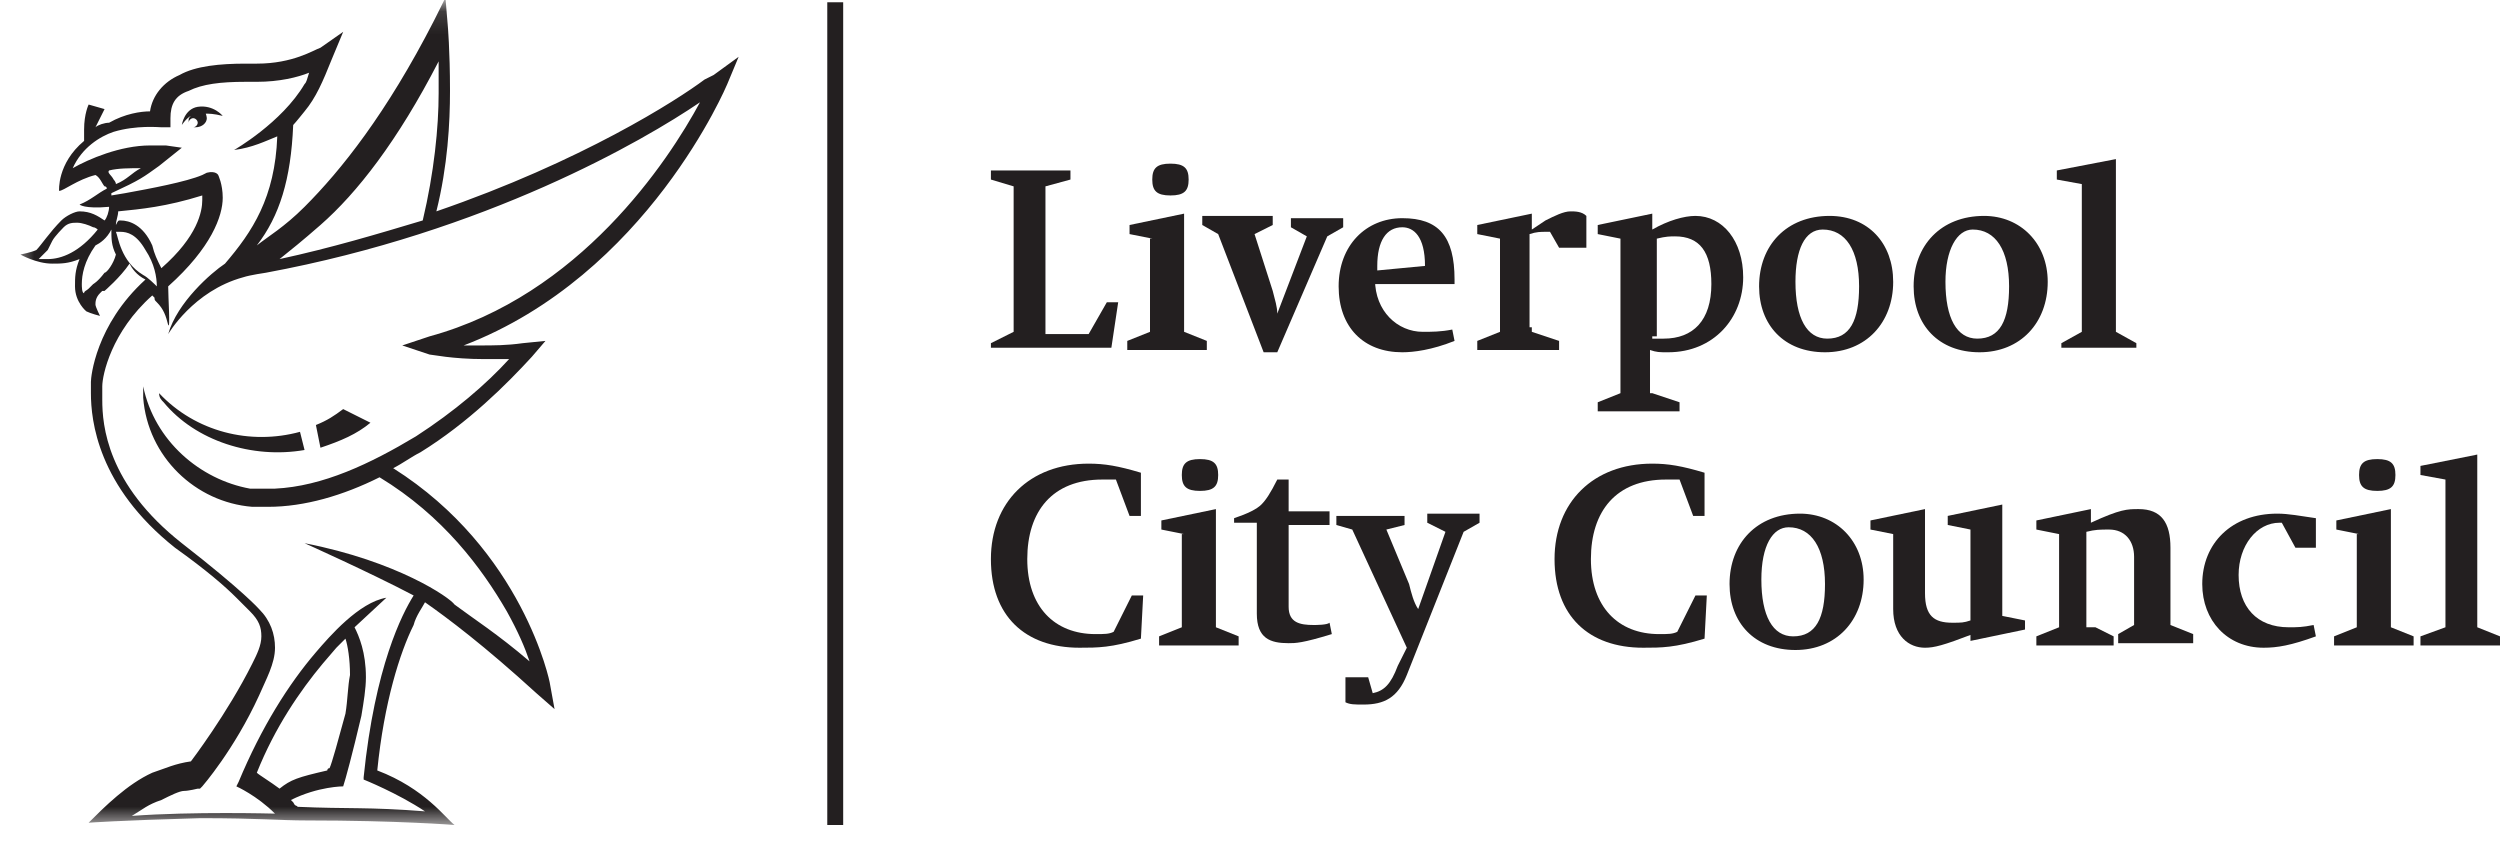 <svg width="110" height="37" fill="none" xmlns="http://www.w3.org/2000/svg"><mask id="a" style="mask-type:luminance" maskUnits="userSpaceOnUse" x="0" y="0" width="110" height="37"><path d="M109.9.1H.6v36.2h109.3V.1z" fill="#fff"/></mask><g mask="url(#a)"><path d="M9.1 5.2c0 .2-.2.4-.5.4h-.1c.1 0 .2-.1.2-.2s-.1-.2-.2-.2-.2.1-.2.2v-.1c0-.1 0-.1.1-.2-.2.1-.4.4-.4.4s.1-.7.7-.8c.7-.1 1.1.4 1.1.4C9.4 5 9.2 5 9 5c0-.2.1.1.1.2zm7.2 13.4c-.6.5-1.3.8-2.2 1.1l-.2-1c.5-.2.8-.4 1.2-.7l1.2.6zm-3.1.4l.2.8c-2.3.4-4.8-.4-6.2-2.1-.1-.1-.2-.2-.2-.4 1.6 1.7 4 2.3 6.2 1.7zM8.8 36c-3.6.1-4.9.2-4.9.2.7-.7 1.7-1.7 2.8-2.2.6-.2 1-.4 1.7-.5 0 0 1.6-2.1 2.7-4.3.2-.4.4-.8.4-1.2 0-.4-.1-.7-.5-1.1l-.1-.1-.5-.5c-.5-.5-1.3-1.2-2.7-2.2C4.3 21.4 4 18.5 4 17.3v-.5c0-.2.2-2.5 2.4-4.5-.4-.2-.6-.5-.7-.7-.4.6-1.1 1.2-1.1 1.2h-.1l-.1.1c-.2.2-.2.4-.2.5 0 .1.2.5.2.5s-.4-.1-.6-.2c0 0-.5-.4-.5-1.1 0-.4 0-.7.2-1.2-.5.2-.8.2-1.2.2-.7 0-1.4-.4-1.4-.4s.5-.1.7-.2c.2-.2.6-.8 1.1-1.3.2-.2.6-.4.8-.4.5 0 .8.2 1.1.4.1-.1.2-.4.2-.6-1.1.1-1.3-.1-1.3-.1.5-.2.8-.5 1.2-.7 0 0 0-.1-.1-.1-.1-.1-.2-.4-.4-.5-.8.2-1.4.7-1.6.7 0 0-.1-1.2 1.1-2.2v-.5c0-.7.2-1.1.2-1.1l.7.2-.4.8c.1-.1.4-.2.6-.2.7-.4 1.4-.5 1.8-.5.1-.7.6-1.3 1.3-1.6.7-.4 1.8-.5 2.9-.5h.5c1.6 0 2.5-.6 2.8-.7l1-.7-.5 1.2c-.4 1-.7 1.7-1.2 2.3 0 0-.4.5-.5.6-.1 2.4-.6 4-1.6 5.3.5-.4 1.2-.8 2.1-1.7C15 7.5 17 5 19.1.9l.5-1 .1 1.2s.1 1.1.1 2.9c0 1.4-.1 3.3-.6 5.3C25.6 7.1 29.8 4.4 31 3.5l.4-.2 1.1-.8-.5 1.2s-3.5 8.4-11.6 11.5h.7c.6 0 1.2 0 1.9-.1l1-.1-.6.7c-1.1 1.2-2.8 2.9-4.9 4.2-.4.2-.8.5-1.2.7 5.7 3.6 6.9 9.4 6.9 9.5l.2 1.1-.8-.7c-2.3-2.1-3.9-3.3-4.9-4-.1.2-.4.6-.5 1-.6 1.2-1.3 3.4-1.6 6.4 2.1.8 3 2.1 3.4 2.4 0 0-2.5-.2-6.5-.2-1.2 0-2.1-.1-4.7-.1zm3.5-24.6c2.3-.5 4.3-1.1 6.3-1.7.5-2.1.7-4.1.7-5.6V2.7c-1.8 3.5-3.6 5.8-5.2 7.2-.8.7-1.3 1.1-1.8 1.5zM5 7.9s.1.1.1.2c.5-.2.7-.5 1.1-.7-.5 0-1 0-1.4.1-.1.1.1.2.2.4zm-.7 2.2s-.1-.1-.2-.1c-.2-.1-.5-.2-.7-.2-.2 0-.4 0-.6.2 0 0-.4.4-.5.6l-.2.4-.4.4h.4c.6 0 1.4-.3 2.2-1.3zm.8 1.1c-.2-.4-.2-.7-.2-1.1-.2.4-.5.6-.7.7-.5.7-.6 1.3-.6 1.7 0 .1 0 .4.1.4 0-.1.1-.1.2-.2l.2-.2s.2-.1.5-.5c.1 0 .4-.4.5-.8zm.2-1.5c.4 0 1 .2 1.4 1.1.1.4.2.6.4 1 1.6-1.4 1.8-2.5 1.8-3v-.2c-1.6.5-2.7.6-3.7.7 0 .2-.1.4-.1.6.1-.2.1-.2.2-.2zm1 2.4c.2.1.5.4.6.5 0-.4-.1-1-.5-1.6-.4-.7-.8-.8-1.1-.8h-.2c.1.2.2 1.3 1.2 1.9zm3.3-4.4s.2.4.2 1c0 .8-.5 2.2-2.4 3.9 0 .5.1 1.9 0 1.7-.1-.4-.2-.7-.5-1-.1-.1-.1-.1-.1-.2l-.1-.1c-1.8 1.6-2.2 3.5-2.2 4V17.6c0 1.1.2 3.7 3.5 6.3 2.7 2.1 3.4 2.9 3.4 2.9.5.5.7 1.1.7 1.7 0 .7-.4 1.4-.7 2.1-1.1 2.4-2.5 4-2.5 4l-.1.1h-.1s-.4.1-.6.1c-.2 0-.6.2-1 .4-.6.2-.8.4-1.3.7 2.7-.2 6.2-.1 6.3-.1-.8-.8-1.7-1.2-1.7-1.2l.1-.2c1-2.4 2.2-4.3 3.4-5.7.6-.7 1.9-2.2 3.1-2.4l-1.4 1.3c.2.4.5 1.1.5 2.2 0 .5-.1 1.1-.2 1.7-.4 1.7-.7 2.8-.8 3.1 0 0-1.1 0-2.3.6l.1.1c.1.2.1.1.2.2 2.2.1 3.1 0 5.6.2-1.2-.8-2.7-1.4-2.7-1.4v-.1c.5-4.9 1.7-7.2 2.2-8-1.9-1-4.8-2.3-4.8-2.3 4.1.8 6.4 2.4 6.6 2.7.8.6 1.9 1.3 3.3 2.5-.2-.6-.5-1.3-1-2.2-1.1-1.9-2.8-4.2-5.6-5.9-1.6.8-3.3 1.3-4.9 1.3h-.7c-2.5-.2-4.6-2.2-4.8-4.8V17c.5 2.4 2.5 4.1 4.7 4.5h1.1c2.1-.1 4.2-1.1 6.2-2.3 1.7-1.1 3.1-2.3 4.1-3.4h-1.1c-1.4 0-2.3-.2-2.4-.2l-1.2-.4 1.2-.4C25.5 13 29.4 7.1 30.8 4.5c-2.5 1.7-9.4 5.7-19.1 7.5 0 0-.7.1-1 .2-2.2.6-3.3 2.5-3.3 2.5.4-1.4 1.9-2.7 2.5-3.1 1.2-1.4 2.2-2.9 2.3-5.6-.5.2-1.1.5-1.9.6 0 0 2.1-1.2 3.1-2.9.1-.1.1-.2.2-.5-.5.2-1.3.4-2.3.4h-.5c-1.1 0-1.9.1-2.5.4-.6.2-.8.6-.8 1.2v.4h-.4C7 5.6 6 5.5 5 5.8c-.6.2-1.4.7-1.8 1.6.7-.4 2.1-1 3.4-1h.7l.7.1-1 .8c-.7.5-.8.6-2.1 1.2v.1l.6-.1c1.1-.2 2.7-.5 3.4-.8l.2-.1c.4-.1.5.1.5.1zm4.8 26.2s0-.1.1-.1c.1-.2.4-1.3.7-2.4.1-.6.1-1.2.2-1.7 0-.7-.1-1.3-.2-1.6l-.4.4-.6.7c-1 1.2-2.1 2.8-2.9 4.8.1.1.6.4 1 .7.5-.4.8-.5 2.1-.8z" fill="#231F20"/></g><path d="M37.1.1h-.7v36.2h.7V.1zM44.6 8.2l-1-.3v-.4h3.5v.4l-1.1.3v6.5h1.9l.8-1.4h.5l-.3 2h-5.3v-.2l1-.5V8.2z" fill="#231F20"/><mask id="b" style="mask-type:luminance" maskUnits="userSpaceOnUse" x="0" y="0" width="110" height="37"><path d="M109.9.1H.6v36.2h109.3V.1z" fill="#fff"/></mask><g mask="url(#b)"><path d="M50.7 10.5l-1-.2v-.4l2.4-.5v5.2l1 .4v.4h-3.5V15l1-.4v-4.1h.1zm1.6-2.6c0 .5-.2.7-.8.7-.6 0-.8-.2-.8-.7 0-.5.2-.7.8-.7.6 0 .8.2.8.7z" fill="#231F20"/></g><mask id="c" style="mask-type:luminance" maskUnits="userSpaceOnUse" x="0" y="0" width="110" height="37"><path d="M109.9.1H.6v36.2h109.3V.1z" fill="#fff"/></mask><g mask="url(#c)"><path d="M53.6 10.3l-.7-.4v-.4H56v.4l-.8.4.8 2.5c.1.4.2.7.2 1l1.3-3.4-.7-.4v-.4h2.3v.4l-.7.4-2.2 5.1h-.6l-2-5.2z" fill="#231F20"/></g><mask id="d" style="mask-type:luminance" maskUnits="userSpaceOnUse" x="0" y="0" width="110" height="37"><path d="M109.9.1H.6v36.2h109.3V.1z" fill="#fff"/></mask><g mask="url(#d)"><path d="M60.5 12.3c0 1.4 1 2.3 2.1 2.3.4 0 .8 0 1.3-.1l.1.5c-1 .4-1.8.5-2.3.5-1.7 0-2.8-1.1-2.8-2.9 0-1.8 1.2-3 2.8-3 1.6 0 2.3.8 2.3 2.7v.2h-3.5v-.2zm2.2-.6c0-1.3-.5-1.7-1-1.7-.7 0-1.1.6-1.1 1.7v.2l2.1-.2z" fill="#231F20"/></g><mask id="e" style="mask-type:luminance" maskUnits="userSpaceOnUse" x="0" y="0" width="110" height="37"><path d="M109.9.1H.6v36.2h109.3V.1z" fill="#fff"/></mask><g mask="url(#e)"><path d="M67.4 14.6l1.2.4v.4H65V15l1-.4v-4.1l-1-.2v-.4l2.4-.5v.7l.6-.4c.4-.2.8-.4 1.1-.4.2 0 .5 0 .7.2v1.4h-1.2l-.4-.7H68c-.2 0-.4 0-.7.1v4.1h.1v.2z" fill="#231F20"/></g><mask id="f" style="mask-type:luminance" maskUnits="userSpaceOnUse" x="0" y="0" width="110" height="37"><path d="M109.9.1H.6v36.2h109.3V.1z" fill="#fff"/></mask><g mask="url(#f)"><path d="M72.7 17.3l1.2.4v.4h-3.6v-.4l1-.4v-6.8l-1-.2v-.4l2.4-.5v.7c.7-.4 1.4-.6 1.9-.6 1.2 0 2.1 1.1 2.1 2.7 0 1.8-1.3 3.3-3.3 3.3-.4 0-.5 0-.8-.1v1.9h.1zm0-2.4h.5c1.3 0 2.1-.8 2.1-2.4 0-1.4-.5-2.1-1.6-2.1-.2 0-.4 0-.8.1v4.3h-.2v.1z" fill="#231F20"/></g><mask id="g" style="mask-type:luminance" maskUnits="userSpaceOnUse" x="0" y="0" width="110" height="37"><path d="M109.9.1H.6v36.2h109.3V.1z" fill="#fff"/></mask><g mask="url(#g)"><path d="M83.3 12.4c0 1.8-1.2 3.1-3 3.1s-2.9-1.2-2.9-2.9c0-1.8 1.2-3.1 3.1-3.1 1.7 0 2.8 1.2 2.8 2.9zm-4.3 0c0 1.6.5 2.5 1.4 2.5 1 0 1.4-.8 1.4-2.3 0-1.6-.6-2.5-1.6-2.5-.8 0-1.2.9-1.2 2.3z" fill="#231F20"/></g><mask id="h" style="mask-type:luminance" maskUnits="userSpaceOnUse" x="0" y="0" width="110" height="37"><path d="M109.9.1H.6v36.2h109.3V.1z" fill="#fff"/></mask><g mask="url(#h)"><path d="M90.1 12.4c0 1.8-1.2 3.1-3 3.1s-2.9-1.2-2.9-2.9c0-1.8 1.2-3.1 3.1-3.1 1.6 0 2.8 1.2 2.8 2.9zm-4.5 0c0 1.6.5 2.5 1.4 2.5 1 0 1.4-.8 1.4-2.3 0-1.6-.6-2.5-1.6-2.5-.7 0-1.2.9-1.2 2.3z" fill="#231F20"/></g><path d="M91.6 8.1l-1.1-.2v-.4l2.6-.5v7.6l.9.5v.2h-3.3v-.2l.9-.5V8.1z" fill="#231F20"/><mask id="i" style="mask-type:luminance" maskUnits="userSpaceOnUse" x="0" y="0" width="110" height="37"><path d="M109.9.1H.6v36.2h109.3V.1z" fill="#fff"/></mask><g mask="url(#i)"><path d="M49.8 26.2h.5l-.1 1.9c-1.3.4-1.9.4-2.7.4-2.4 0-3.9-1.4-3.9-3.9s1.7-4.2 4.3-4.2c.7 0 1.3.1 2.3.4v1.9h-.5l-.6-1.6h-.6c-2.2 0-3.3 1.4-3.3 3.5s1.2 3.3 3 3.3c.4 0 .6 0 .8-.1l.8-1.6z" fill="#231F20"/></g><mask id="j" style="mask-type:luminance" maskUnits="userSpaceOnUse" x="0" y="0" width="110" height="37"><path d="M109.9.1H.6v36.2h109.3V.1z" fill="#fff"/></mask><g mask="url(#j)"><path d="M52.1 23.5l-1-.2v-.4l2.4-.5v5.2l1 .4v.4H51V28l1-.4v-4.1h.1zm1.5-2.6c0 .5-.2.7-.8.7-.6 0-.8-.2-.8-.7 0-.5.2-.7.8-.7.6 0 .8.2.8.7z" fill="#231F20"/></g><mask id="k" style="mask-type:luminance" maskUnits="userSpaceOnUse" x="0" y="0" width="110" height="37"><path d="M109.9.1H.6v36.2h109.3V.1z" fill="#fff"/></mask><g mask="url(#k)"><path d="M54.3 23.2v-.4c.6-.2 1-.4 1.2-.6.2-.2.4-.5.7-1.1h.5v1.4h1.8v.6h-1.8v3.6c0 .7.5.8 1.1.8.1 0 .6 0 .7-.1l.1.5c-1.3.4-1.6.4-1.9.4-.8 0-1.4-.2-1.4-1.3v-4h-1v.2z" fill="#231F20"/></g><mask id="l" style="mask-type:luminance" maskUnits="userSpaceOnUse" x="0" y="0" width="110" height="37"><path d="M109.9.1H.6v36.2h109.3V.1z" fill="#fff"/></mask><g mask="url(#l)"><path d="M59.5 23.3l-.7-.2v-.4h3v.4l-.8.2 1 2.4c.1.4.2.8.4 1.1l1.2-3.4-.8-.4v-.4h2.3v.4l-.7.4-2.5 6.3c-.4 1-1 1.3-1.9 1.3-.4 0-.6 0-.8-.1v-1.1h1l.2.7c.5-.1.8-.4 1.1-1.2l.4-.8-2.4-5.2z" fill="#231F20"/></g><mask id="m" style="mask-type:luminance" maskUnits="userSpaceOnUse" x="0" y="0" width="110" height="37"><path d="M109.9.1H.6v36.2h109.3V.1z" fill="#fff"/></mask><g mask="url(#m)"><path d="M74.6 26.2h.5l-.1 1.9c-1.3.4-1.9.4-2.7.4-2.4 0-3.9-1.4-3.9-3.9s1.7-4.2 4.3-4.2c.7 0 1.3.1 2.3.4v1.9h-.5l-.6-1.6h-.6c-2.2 0-3.3 1.4-3.3 3.5s1.2 3.3 3 3.3c.4 0 .6 0 .8-.1l.8-1.6z" fill="#231F20"/></g><mask id="n" style="mask-type:luminance" maskUnits="userSpaceOnUse" x="0" y="0" width="110" height="37"><path d="M109.9.1H.6v36.2h109.3V.1z" fill="#fff"/></mask><g mask="url(#n)"><path d="M82 25.5c0 1.8-1.2 3.1-3 3.1s-2.9-1.2-2.9-2.9c0-1.8 1.2-3.1 3.1-3.1 1.6 0 2.8 1.2 2.8 2.9zm-4.5 0c0 1.6.5 2.5 1.4 2.5 1 0 1.4-.8 1.4-2.3 0-1.6-.6-2.5-1.6-2.5-.7 0-1.2.8-1.2 2.3z" fill="#231F20"/></g><mask id="o" style="mask-type:luminance" maskUnits="userSpaceOnUse" x="0" y="0" width="110" height="37"><path d="M109.9.1H.6v36.2h109.3V.1z" fill="#fff"/></mask><g mask="url(#o)"><path d="M86.8 27.9c-1.3.5-1.7.6-2.1.6-.7 0-1.4-.5-1.4-1.7v-3.3l-1-.2v-.4l2.4-.5v3.7c0 1 .4 1.3 1.2 1.3.4 0 .5 0 .8-.1v-4l-1-.2v-.4l2.4-.5v4.9l1 .2v.4l-2.4.5v-.3h.1z" fill="#231F20"/></g><mask id="p" style="mask-type:luminance" maskUnits="userSpaceOnUse" x="0" y="0" width="110" height="37"><path d="M109.9.1H.6v36.2h109.3V.1z" fill="#fff"/></mask><g mask="url(#p)"><path d="M92.2 27.6l.8.4v.4h-3.4V28l1-.4v-4.1l-1-.2v-.4l2.4-.5v.6c1.3-.6 1.6-.6 2.1-.6 1 0 1.4.6 1.4 1.7v3.4l1 .4v.4h-3.3v-.4l.7-.4v-3c0-.7-.4-1.2-1.1-1.2-.4 0-.6 0-1 .1v4.2h.4z" fill="#231F20"/></g><mask id="q" style="mask-type:luminance" maskUnits="userSpaceOnUse" x="0" y="0" width="110" height="37"><path d="M109.9.1H.6v36.2h109.3V.1z" fill="#fff"/></mask><g mask="url(#q)"><path d="M101.999 24.1h-1l-.6-1.1h-.1c-1 0-1.8 1-1.8 2.3 0 1.4.8 2.3 2.2 2.3.4 0 .6 0 1.1-.1l.1.5c-1.1.4-1.7.5-2.3.5-1.6 0-2.7-1.2-2.7-2.8 0-1.8 1.3-3.1 3.3-3.1.5 0 1 .1 1.7.2v1.3h.1z" fill="#231F20"/></g><mask id="r" style="mask-type:luminance" maskUnits="userSpaceOnUse" x="0" y="0" width="110" height="37"><path d="M109.9.1H.6v36.2h109.3V.1z" fill="#fff"/></mask><g mask="url(#r)"><path d="M103.799 23.5l-1-.2v-.4l2.4-.5v5.2l1 .4v.4h-3.5V28l1-.4v-4.1h.1zm1.6-2.6c0 .5-.2.7-.8.7-.6 0-.8-.2-.8-.7 0-.5.2-.7.8-.7.6 0 .8.2.8.7z" fill="#231F20"/></g><path d="M106.5 20.5v.4l1.1.2v6.5l-1.1.4v.4h3.5V28l-1-.4V20l-2.5.5z" fill="#231F20"/></svg>